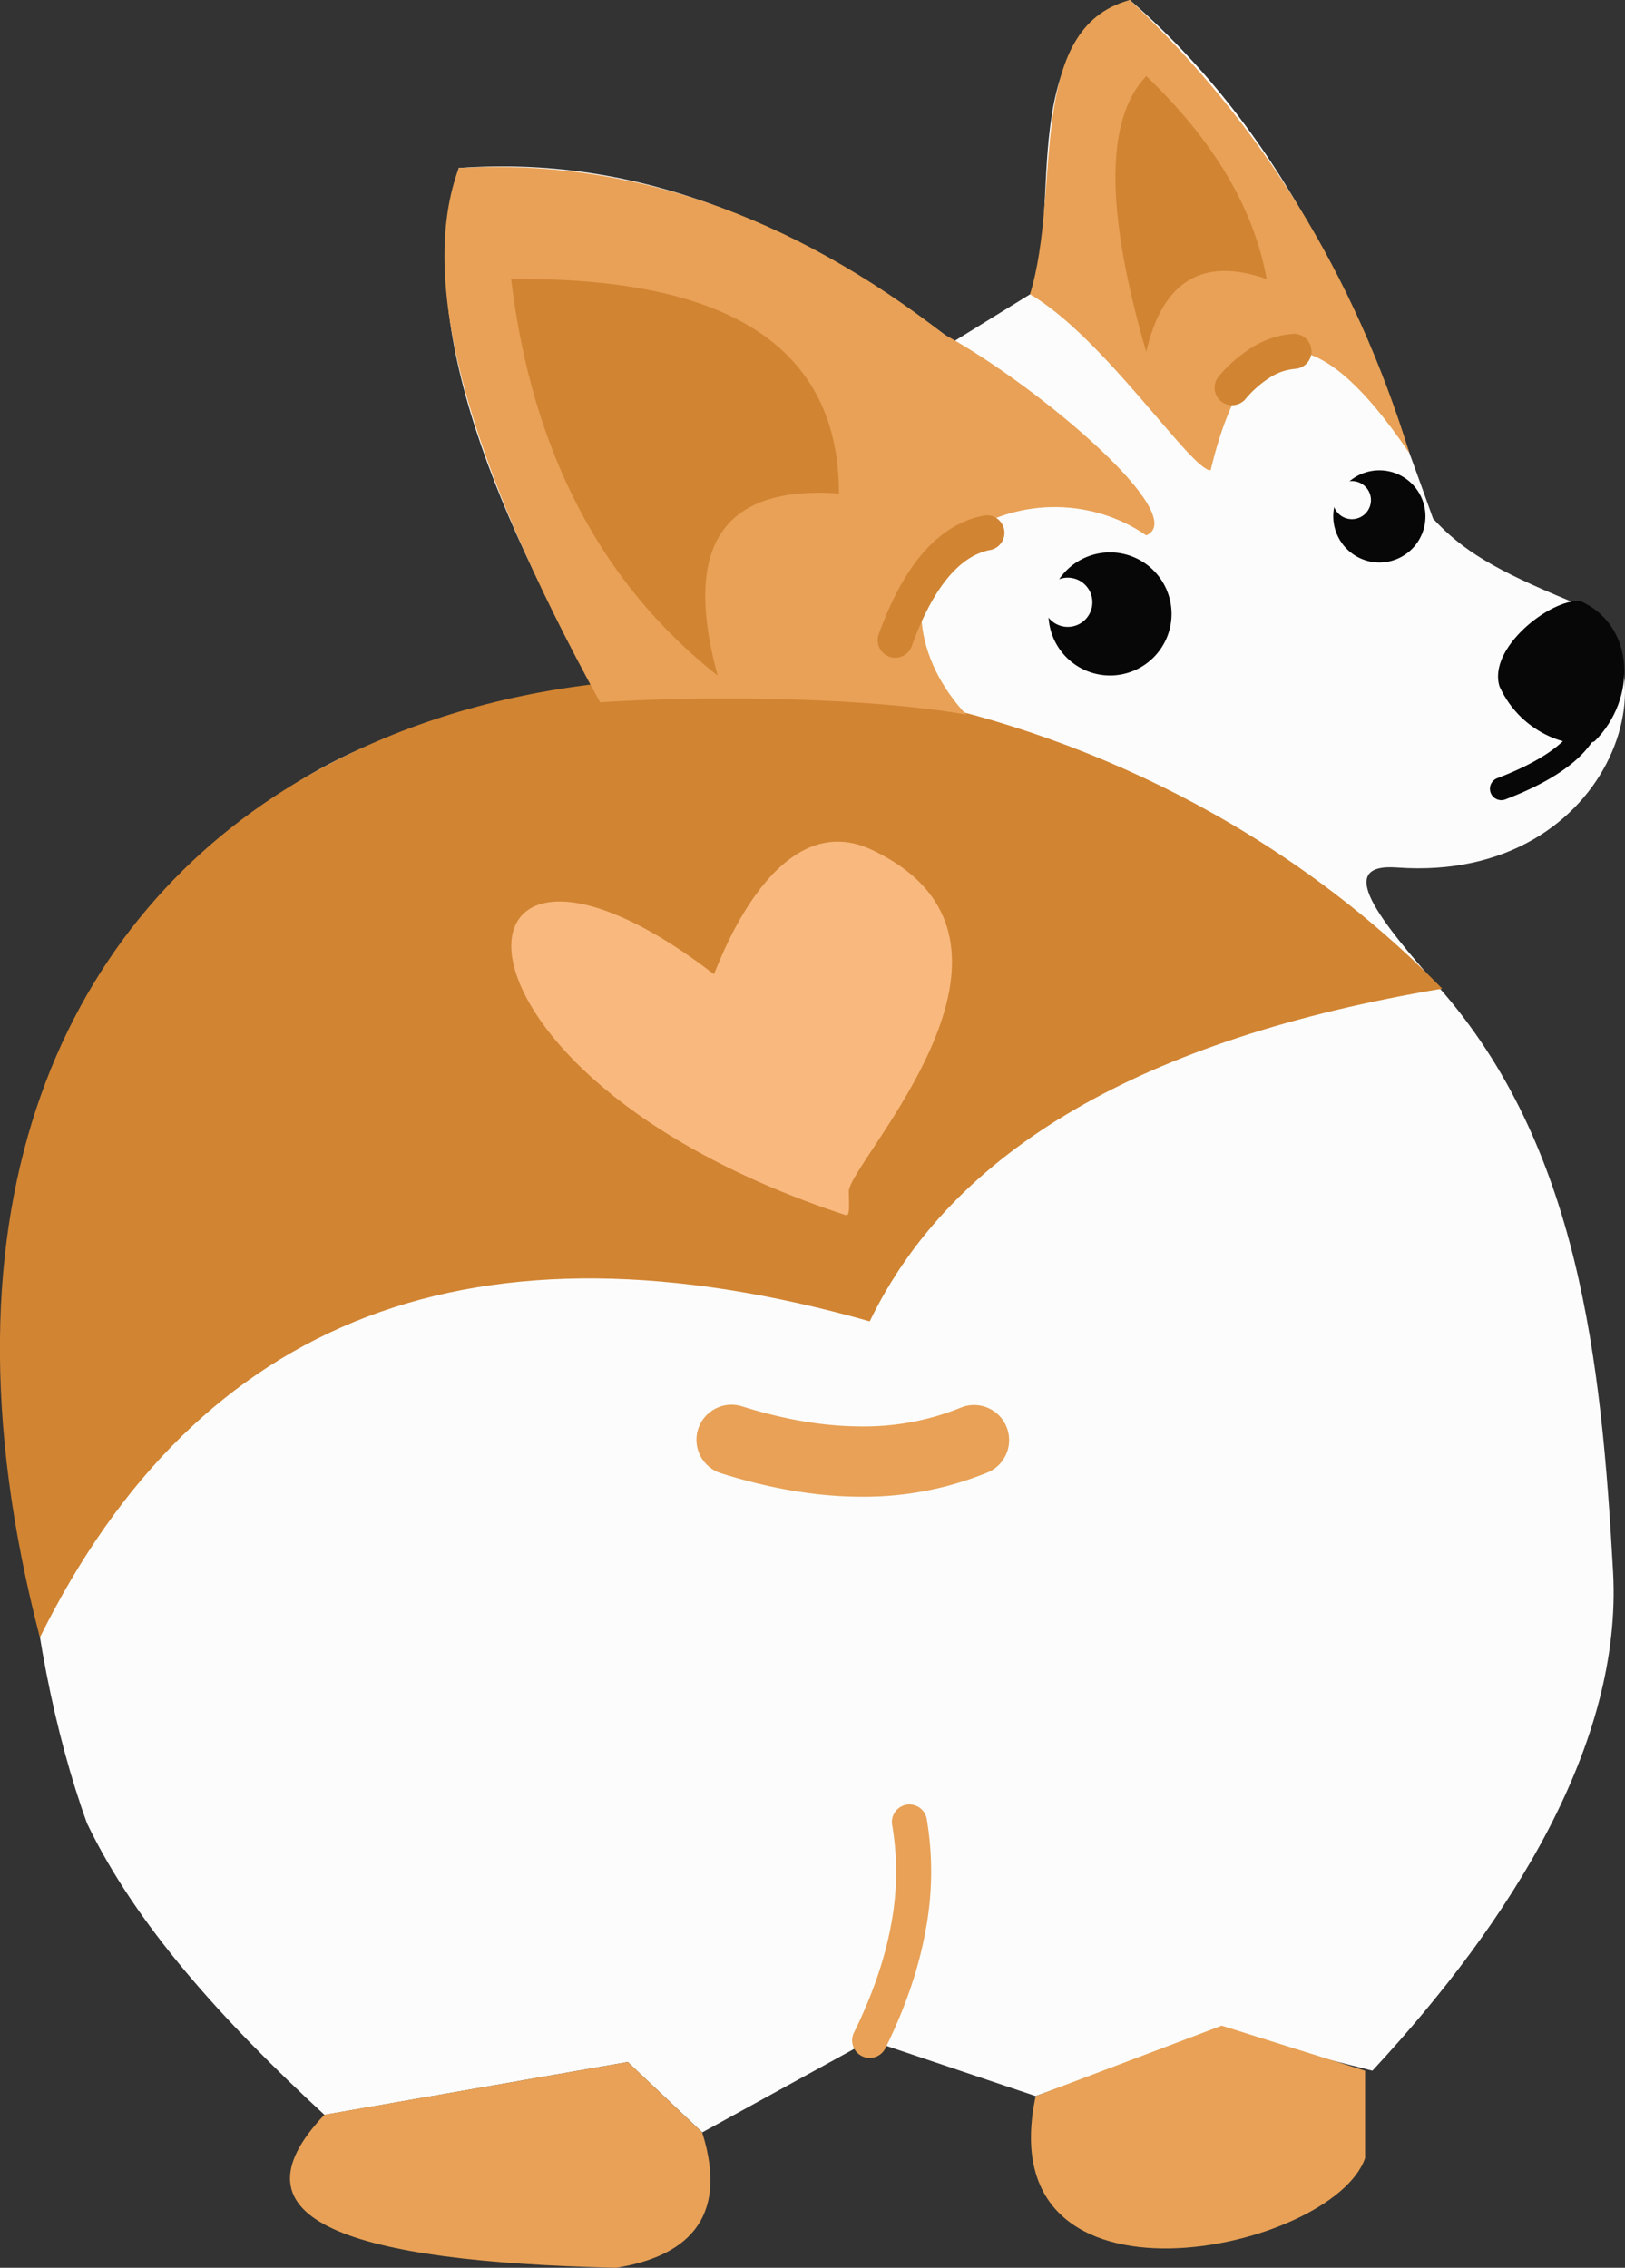<svg xmlns="http://www.w3.org/2000/svg" width="773.94" height="1080" viewBox="0 0 773.94 1080"><rect x="0" y="0" width="773.94" height="1080" fill="#333333" stroke="none"/><g id="Layer_2" data-name="Layer 2"><g id="Royal_corgi03_188113790"><g id="Royal_corgi03_188113790-2" data-name="Royal_corgi03_188113790"><path d="M653.64 986.14c66.43-71.61 119.09-156 114.62-237.47-5.55-101.18-16.41-202.81-82.79-278.24-27.76-31.57-50.67-59.52-20.14-57.28 105.48 7.72 136.65-104.52 82.4-126.93-35.6-14.71-51.09-23.94-65.19-39.2C651.79 160.82 619 70.41 538.14.0c-52.55 20.38-33.7 95.71-45.67 139l-38.24 23.61C387 112.18 310.78 73.28 218.52 80c-21.09 68 12.81 157 68.76 254.47-301.54-.6-306.87 365.17-245.84 533.86 23.27 48.55 64.82 94.22 113.07 138.83L299 982l35.47 33.52 79.77-43.85 79 26.56 85.86-31z" fill="#fcfcfc" fill-rule="evenodd"/><path d="M154.51 1007.11c-47.77 50.41 12 70 139 72.89 31.44-5.06 54.37-21.72 40.93-64.44L299 982z" fill="#e8a156" fill-rule="evenodd"/><path d="M493.25 998.27c-23.19 109.33 141.57 74.19 156.9 29.49V986.14l-68.3-21.45z" fill="#e8a156" fill-rule="evenodd"/><path d="M686.89 470.84q-213.4 35.7-272.66 158.44Q132.93 549.68 19 779.82c-54-207.22 12.68-344.08 127-410C299.34 281.4 538.27 318.94 686.89 470.84z" fill="#d18432" fill-rule="evenodd"/><path d="M343.44 701.64a16.7 16.7.0 0 1 9.93-31.89q30.56 9.59 57.05 9.58a122.21 122.21.0 0 0 47.46-9.06 16.7 16.7.0 0 1 12.8 30.84 155.17 155.17.0 0 1-60.26 11.68Q379 712.79 343.44 701.64z" fill="#e8a156" fill-rule="evenodd"/><path d="M421.71 975.4a8.34 8.34.0 0 1-15-7.38q13.2-26.78 17.72-51.56a134 134 0 0 0 .48-47.34 8.35 8.35.0 0 1 16.47-2.81 150.36 150.36.0 0 1-.55 53.09Q435.91 946.61 421.71 975.4z" fill="#e8a156" fill-rule="evenodd"/><path d="M340 463.93c-132.46-101.8-143.73 46.88 62.45 114.65 2.06.69 2.11-1.39 1.82-11.11-.41-13.59 103.09-119.32 10.88-162.79C367.69 382.32 340.49 464.34 340 463.93z" fill="#f9b87d" fill-rule="evenodd"/><path d="M218.52 80q120.27-6.9 231.4 79.4c46.16 25.5 117.34 86.47 96 95.57-27.11-18.78-64.22-17.85-90.25 2.25s-19.82 57.23 4.57 83.13c-42.63-7.63-117.36-9.59-174.44-5.88Q189.21 158.72 218.52 80z" fill="#e8a156" fill-rule="evenodd"/><path d="M538.14.0c-50.33 13.59-32.24 90.35-47.58 140.13 35.51 20.77 76.7 83.86 86 83.86q26.45-109.17 94.75-8.05Q632 88.1 538.14.0z" fill="#e8a156" fill-rule="evenodd"/><path d="M528.67 321.69a29.31 29.31.0 1 0-29.31-29.3A29.35 29.35.0 0 0 528.67 321.69z" fill="#070707" fill-rule="evenodd"/><path d="M508.55 298.55a11.72 11.72.0 1 0-11.72-11.71A11.73 11.73.0 0 0 508.55 298.55z" fill="#fcfcfc" fill-rule="evenodd"/><path d="M657 267.88A21.95 21.95.0 1 0 635 245.93 22 22 0 0 0 657 267.88z" fill="#070707" fill-rule="evenodd"/><path d="M643.87 247.25a9.07 9.07.0 1 0-9.07-9.06A9.09 9.09.0 0 0 643.87 247.25z" fill="#fcfcfc" fill-rule="evenodd"/><path d="M399.56 235q0-103.8-156.1-102.07 14.68 122.63 98.34 188.83C324.18 257.18 346.66 231.31 399.56 235z" fill="#d18432" fill-rule="evenodd"/><path d="M545.92 167.56q11.61-50.67 57.34-34.7-9.12-50.52-57.34-96.6Q516.61 66.88 545.92 167.56z" fill="#d18432" fill-rule="evenodd"/><path d="M759.47 353c20.29-20.18 19.42-55.2-6.88-66.79-14.17-1-44.15 22.4-38.4 40.72C725 350.77 750.63 357.26 759.47 353z" fill="#070707" fill-rule="evenodd"/><path d="M750.33 345.6a5.41 5.41.0 0 1 9.39 5.37q-5 8.8-16.11 16.37-10.58 7.23-26.79 13.42A5.41 5.41.0 0 1 713 370.64q15.06-5.75 24.55-12.23Q746.51 352.28 750.33 345.6z" fill="#070707" fill-rule="evenodd"/><path d="M467.88 245.71A8.33 8.33.0 1 1 471.21 262q-10.45 2.16-19.42 12.74-9.82 11.63-17.58 33a8.34 8.34.0 1 1-15.68-5.69q8.76-24.17 20.52-38.07Q451.7 249.06 467.88 245.71z" fill="#d18432" fill-rule="evenodd"/><path d="M593 190.26a8.34 8.34.0 0 1-12.61-10.91A66.83 66.83.0 0 1 597.06 165a42.51 42.51.0 0 1 19-6 8.35 8.35.0 0 1 1 16.66 26 26 0 0 0-11.57 3.71A50.69 50.69.0 0 0 593 190.26z" fill="#d18432" fill-rule="evenodd"/></g></g></g></svg>